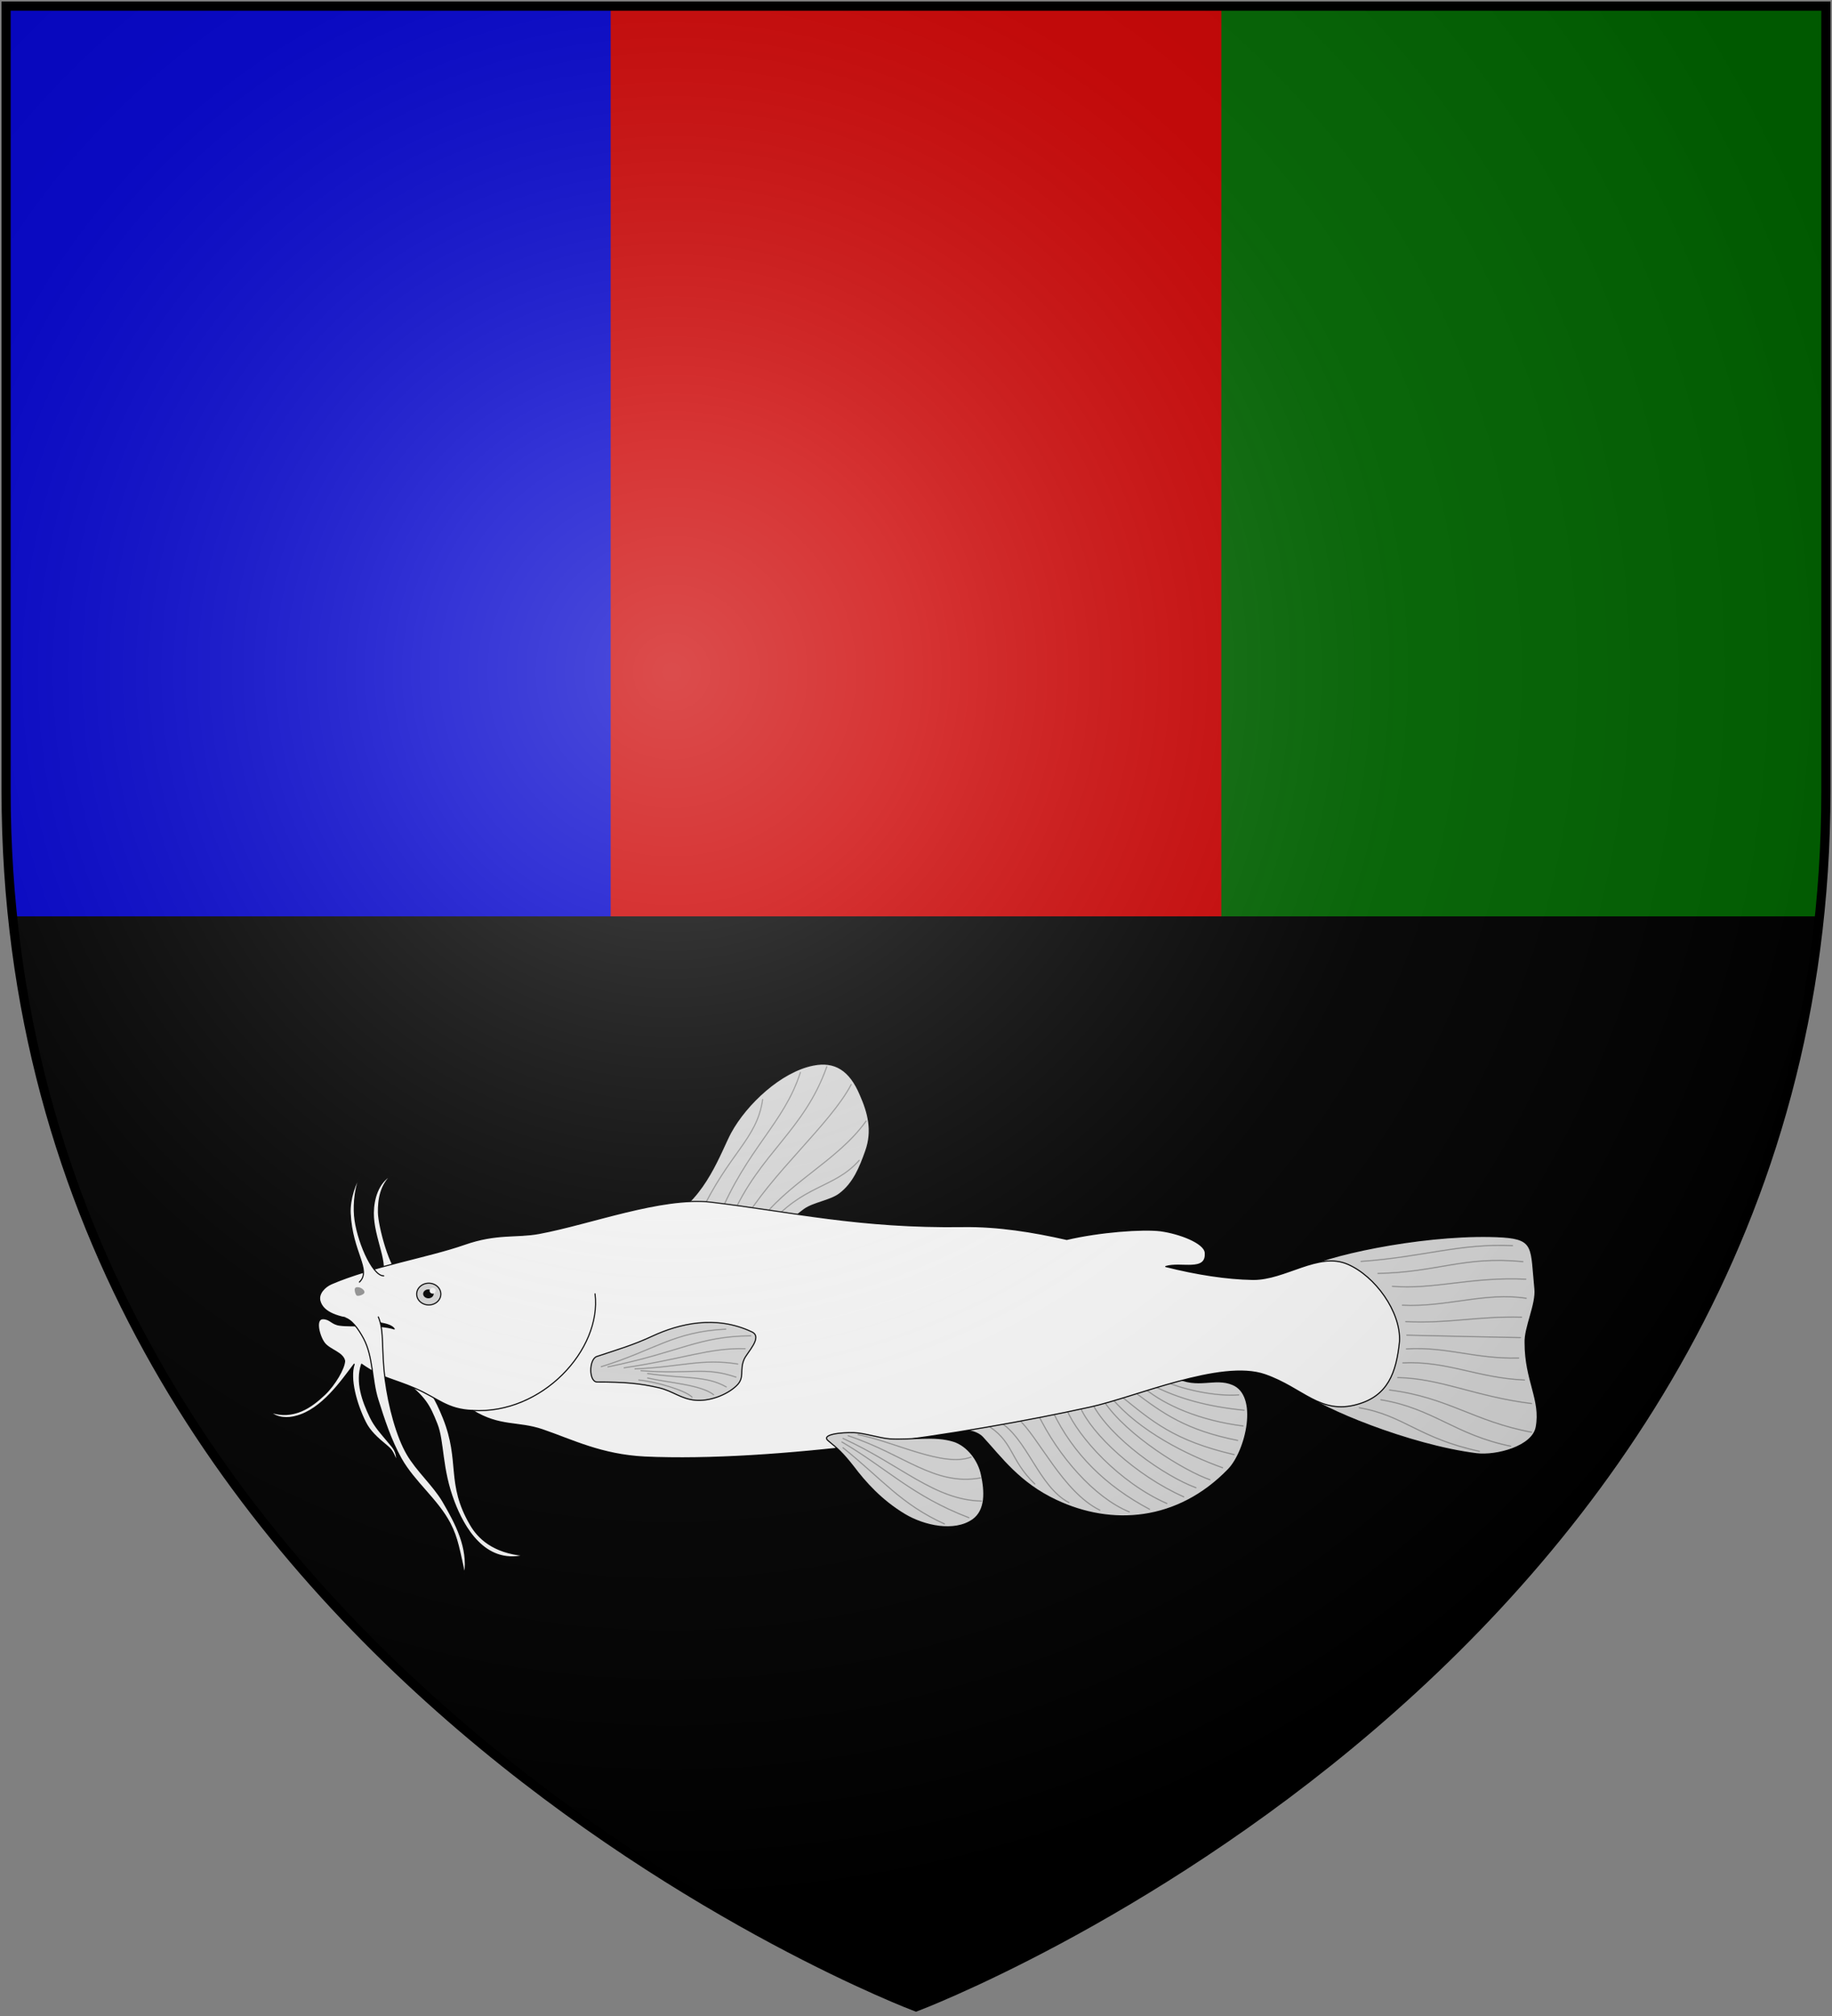 <svg xmlns="http://www.w3.org/2000/svg" width="600" height="660" xmlns:xlink="http://www.w3.org/1999/xlink">
<rect width="100%" height="100%" fill="#808080" stroke="none"/>
<defs>
  <radialGradient id="rg" gradientUnits="userSpaceOnUse" cx="220" cy="220" r="405">
    <stop style="stop-color:#fff;stop-opacity:.3" offset="0" />
    <stop style="stop-color:#fff;stop-opacity:.2" offset="0.2" />
    <stop style="stop-color:#666;stop-opacity:.1" offset="0.6" />
    <stop style="stop-color:#000;stop-opacity:.13" offset="1" />
  </radialGradient>
  <clipPath id="clip-shield">
    <path id="shield" d="m 2 2 v 257 c 0 286 298 398 298 398 c 0 0 298 -112 298 -398 V 2 Z" />
  </clipPath>
</defs>
<use xlink:href="#shield" style="fill:#0000cc;" />
<path style="fill:#cc0000" d="m 200,2 v 600.6 c 55,37.5 100,54.4 100,54.4 0,0 298,-112 298,-398 v -257 z" />
<path style="fill:#006600" d="m 400,2 v 600.6 c 86.6,-58.9 198,-168.7 198,-343.6 v -257 z" />
<path style="fill:#000000;" d="m 4.107,300 c 26.543,255.8 295.893,357 295.893,357 0,0 269.4,-101.2 295.9,-357 z" />
<g transform="matrix(0.727,0,0,0.727,80.89,234.2)" style="fill:#ffffff;stroke:#000000;stroke-width:0.5;stroke-linecap:round;stroke-linejoin:round;">
  <g>
    <g>
      <path style="fill:#dddddd;" d="m 239,235 c 2.1,-4.8 8.4,-9.8 12,-12.5 4.1,-3 11.8,-3.9 15.9,-7 6.3,-4.7 9.2,-11.9 11.8,-19.2 3.4,-9.4 1,-17.7 -2.4,-25.4 -4.7,-11.2 -11.5,-15.4 -21.3,-13.4 -14.5,2.9 -30,17.4 -37.1,30.4 -4.5,8.4 -11.4,29.3 -27.2,37.7" />
      <path style="fill:none;stroke:#999999;" d="m 232.3,173 c -2.6,18 -15.1,23.8 -28.4,52.1 m 45.4,-64.3 c -7.4,23 -24,34.1 -36.8,65.2 v 0 m 48.7,-67.8 c -10.2,28.9 -30.2,38.9 -42.8,67.7 m 53.8,-59.7 c -9.2,17.7 -36.2,40.3 -48.9,62.4 m 55.6,-45.9 c -13,18.2 -36,28 -49,46.6 m 45.9,-28.9 c -11.5,12.9 -25.5,10.7 -41.3,29.9" />
    </g>
    <g>
      <path style="fill:#dddddd;" d="m 309.7,322.2 c 0,0 16.2,-2.9 21.7,2.9 8.4,9.1 16.5,20.6 33.2,28.4 24.8,11.7 54.5,9.8 77.5,-13.9 8.1,-8.4 13.9,-33.4 1.9,-38.3 -8.1,-3.4 -15.7,2.1 -25.9,-3.3" />
      <path style="fill:none;stroke:#999999;" d="m 354.9,346.1 c -11.7,-11.3 -9.4,-19.6 -22.4,-27 m 37.8,35.4 c -13.8,-7.2 -18.8,-29.3 -31.8,-36.7 m 45.7,40.1 c -16.7,-8.2 -27.7,-33.2 -36.9,-41.2 m 50.2,42 c -15.7,-6.4 -32.1,-25.1 -41.3,-44.3 m 50.4,43.1 c -19.6,-10.4 -34.4,-24.8 -43.6,-44 m 51.4,41.4 c -21.6,-9.5 -39.9,-30 -45.1,-42.2 m 52.7,39.2 c -21.6,-9.6 -41.5,-28.3 -46.7,-40.5 m 52.2,36.4 c -14.1,-5.2 -38.6,-22.3 -46.7,-37.9 m 53,34.3 c -11.3,-3.9 -37.4,-19.8 -47.8,-35.4 m 53.5,30 c -16.2,-5.8 -37.3,-16.4 -49.9,-31.3 m 55.1,25.4 c -27.1,-6.3 -36.8,-14.9 -51.4,-26.7 m 53,20.3 c -23.2,-4.6 -33.7,-12.1 -47,-22.2 m 49.4,15.7 c -19.6,-2.5 -35,-9.3 -44.2,-16.8 m 44.7,9.7 c -16.5,-1.6 -29.8,-5.3 -41.3,-11.2 m 38.9,4.3 c -10.2,0.8 -24.5,-2.3 -32.6,-5.8" />
    </g>
    <g>
      <path style="fill:#dddddd;" d="m 476.6,248.6 c 14.1,-6.8 58.5,-15.6 89.3,-13.7 14.3,1 12.5,5.2 14.3,23.2 0.8,7 -4.7,17.5 -4.4,24.5 0,17 7.3,25.6 5,37.9 -1.6,8.8 -18,13.1 -26.9,12 -30.3,-3.8 -70.8,-20.7 -77.8,-27.3" />
      <path style="fill:none;stroke:#999999;" d="m 574.2,271 c -19.8,-0.5 -33.6,3 -52.2,2 m 54.3,-10.5 c -18.5,-2.9 -36,4.1 -55.8,3.1 m 55.6,-11.7 c -24.1,-1.2 -41.8,4.8 -60.1,3.2 m 58.8,-11.1 c -26.9,-2.6 -38.4,4.8 -65.3,5.3 m 60.6,-12.5 c -23.8,-1.1 -40.2,5.1 -68.2,7.1 m 71.8,34.3 c -17,-0.3 -34.2,-0.7 -51.2,-1.1 m 50.4,10.3 c -19.8,0.5 -32.1,-5.2 -50.6,-4.1 m 53.2,14 c -21.1,-0.9 -34.9,-8.7 -54.8,-7.7 m 58,18.3 c -25.6,-3.2 -40.7,-11.3 -60.3,-11.7 m 60.3,24.6 c -25.9,-4.8 -37.6,-15.7 -64,-19 m 54.6,25.3 c -25.1,-5.1 -35,-17.1 -58.5,-20.9 m 44.4,23.2 c -27.2,-5.8 -34,-16.2 -54.1,-19.6" />
    </g>
  </g>
  <path d="m 70.4,299.2 c 10.1,8.1 11.72,11.3 15.17,19.9 3.16,8 1.93,20 7.73,35.1 4.28,11.2 13.7,28.3 31.5,24.1 -14,-1.3 -20.7,-7.9 -24.1,-13.8 -10.95,-18.7 -4.32,-28.4 -12.23,-48.1 -3.58,-8.9 -6.58,-13.4 -11.18,-19" />
  <path d="m 60.19,253.2 c 4.15,-5.3 -3.42,-17.9 -3.28,-29.2 0.1,-6 1.95,-13.7 8.48,-17.2 -5.25,4.6 -6.23,11.2 -6.17,17 0.1,6.1 5.28,26 10.13,28.4" />
  <path d="m 66.33,276.3 c -6.77,-2.2 -19.12,-0.9 -24.63,-1.7 -3.63,-0.5 -4.23,-2.9 -7.49,-2.9 -3.76,0 -1.59,8.1 0.7,11 2.41,3.1 8.33,4.2 9.07,8 -0.1,3.4 -4.44,10.8 -8.96,15.1 -6.11,5.8 -14.01,11.5 -24.65,7.9 3.44,2.9 8,3 11.86,1.9 11.54,-3 20.34,-15.9 26.05,-23.4 -2.22,6.4 1,18 5.07,26.1 1.98,4 5.27,7 9.53,10.5 2.37,2 2.61,2.5 4.65,7.1 -0.13,-4.7 -1.44,-5.8 -3.95,-8.8 -3.08,-3.7 -5.92,-6.7 -8.01,-11 -3.5,-7.3 -6.61,-15.8 -3.94,-23.9 8.74,6.2 14.09,6.5 24.28,10.9 10.1,4.4 14.25,9.5 25.69,9.9 12.3,7.6 20.3,4.9 31.5,8.7 13.7,4.7 26.5,11.3 46.1,12.3 58.3,2.6 143.6,-10 200.5,-22.5 20.7,-4.5 59,-21.5 78.9,-14.6 17.2,6 24.8,18.1 41.5,13.4 13.8,-3.8 17.7,-14.2 19.1,-28.4 0.7,-13.3 -11,-29.4 -23.3,-34.7 -13.3,-5.8 -28.2,7 -42.8,6.8 -11.8,-0.2 -25.3,-2.3 -39.2,-5.8 6.8,-2.1 18.6,2.7 17.8,-6.3 -0.5,-4.4 -11.5,-8.6 -20.1,-9.8 -8.1,-1 -27.4,0.4 -42.3,3.9 -15.4,-3.5 -31.1,-6 -46.5,-5.8 -47,0.7 -77.7,-6.7 -114,-11 -22,-2.5 -54.1,9.8 -77.2,14.1 -10.2,1.9 -19.1,-0.2 -33.6,4.9 -16.27,5.7 -41.94,10 -60,17.8 -2.98,1.3 -5.96,4.4 -5.17,7.6 2.87,11.4 30.13,7.2 33.5,12.7 z" />
  <path d="m 59.17,270.9 c 2.82,6.6 1.25,14.9 3.06,28.1 1.64,12.3 5.27,25.8 9.97,33.8 4.31,7.4 11.67,13.8 16.01,21.1 6.13,10.5 11.54,20.9 9.87,32.8 -2.38,-10.3 -3.11,-16.1 -6.61,-22.8 -5.67,-10.8 -16.06,-18.6 -22.04,-29.2 -4.67,-8.4 -7.67,-17.6 -10.52,-26.7 -2.79,-9 -1.98,-19.1 -6.4,-27.4 -2.22,-4.1 -5.45,-9 -9.34,-9.5" />
  <path d="m 50.64,255.2 c 5.61,-5.3 -3.37,-13.4 -4.16,-31 -0.28,-6.1 2.17,-13.8 5.25,-17.9 -2.98,4.9 -3.75,13.3 -3.26,19.1 0.88,10.3 7.83,27.1 13.13,27" />
  <path d="m 101.6,313 c 31.3,1.9 58.3,-27.4 55.2,-52.5" />
  <path style="fill:#999999;stroke:none;" d="m 48.62,258.1 c 0.32,-0.8 1.52,-0.7 2.35,-0.4 0.97,0.4 2.3,1.4 1.88,2.4 -0.36,0.8 -2.92,1.7 -3.5,1.1 -0.6,-0.7 -1.01,-2.3 -0.73,-3.1 z" />
  <g>
    <path style="fill:#dddddd;" d="m 262,326.8 c 4.1,3.3 6.5,5.5 11.2,11.5 5.2,6.9 12.5,15.2 23.2,21.6 8.6,5.1 22.2,8.2 30.6,2.3 6,-4.3 5.5,-12.9 3.9,-20.2 -1.3,-6.5 -6.3,-13.1 -12.5,-15.1 -8.9,-2.8 -18.8,-0.5 -28.8,-1.1 -4.4,-0.3 -11.7,-2.7 -16.1,-2.8 -5.3,-0.2 -15.5,0.7 -11.5,3.8 z" />
    <path style="fill:none;stroke:#999999;" d="m 326.2,334 c -12.5,4.7 -33.9,-6.7 -50.9,-10.1 m 55.1,19.5 c -20.9,3.7 -34.5,-10.8 -59.6,-19 m 60.1,29.4 c -21.2,-0.4 -36.3,-16.3 -62.4,-28.2 v 0 0 m 56.7,35.7 c -25.6,-9.8 -37.1,-22.4 -57.2,-34.1 m 46.2,36.9 c -19.6,-8.9 -28,-20.1 -45.7,-34.3" />
  </g>
  <g>
    <path style="fill:#dddddd;" d="m 227.4,277.6 c -16.3,-7.7 -32.8,-3.6 -44.7,1.9 -8.8,4.1 -15.5,6 -25.1,9.2 -3.6,1.2 -3.7,11.4 0.1,11.5 12.5,0 19.3,0.6 27.9,2.6 6.3,1.5 9.9,5 16.3,5.6 6.2,0.6 14.1,-2.2 18.6,-6.5 3.9,-3.7 1.3,-6.8 3.4,-11.8 1.3,-3.2 8.7,-10.1 3.5,-12.5 z" />
    <path style="fill:none;stroke:#999999;" d="m 169.9,293.8 c 27.1,-4 37.9,-9 54.5,-8.6 m -49.6,9.1 c 20.9,-0.9 30.1,-4.8 46.3,-2.2 m -43.6,3 c 22.5,1.8 28.3,-2 42.8,2.9 m -39.8,-1.6 c 17.4,2.5 26.1,0.8 35.4,6 m -35.4,-4 c 9.7,2.2 23.9,3 29.7,7.5 m -33.7,-6.6 c 7.5,0.7 21,4.6 24,7.7 m -37.9,-13.6 c 32.7,-6.7 40.6,-13.8 64.4,-14 m -11.3,-3 c -23.5,1.1 -32.3,9.6 -56.1,16.9" />
  </g>
  <g>
    <path style="fill:#dddddd;" d="m 87.33,260.6 a 5.444,4.885 0 0 1 -5.44,4.9 5.444,4.885 0 0 1 -5.44,-4.9 5.444,4.885 0 0 1 5.44,-4.9 5.444,4.885 0 0 1 5.44,4.9 z" />
    <path style="fill:#000000;stroke:none;" d="m 84.1,260.5 a 2.369,2.024 0 0 1 -2.37,2 2.369,2.024 0 0 1 -2.37,-2 2.369,2.024 0 0 1 2.37,-2 2.369,2.024 0 0 1 2.37,2 z" />
    <path style="fill:#ffffff;stroke:none;" d="m 85,259.1 a 1.357,1.308 0 0 1 -1.36,1.3 1.357,1.308 0 0 1 -1.36,-1.3 1.357,1.308 0 0 1 1.36,-1.3 1.357,1.308 0 0 1 1.36,1.3 z" />
  </g>
</g>
<use xlink:href="#shield" style="fill:url(#rg);stroke:#000000;stroke-width:3;" />
</svg>
